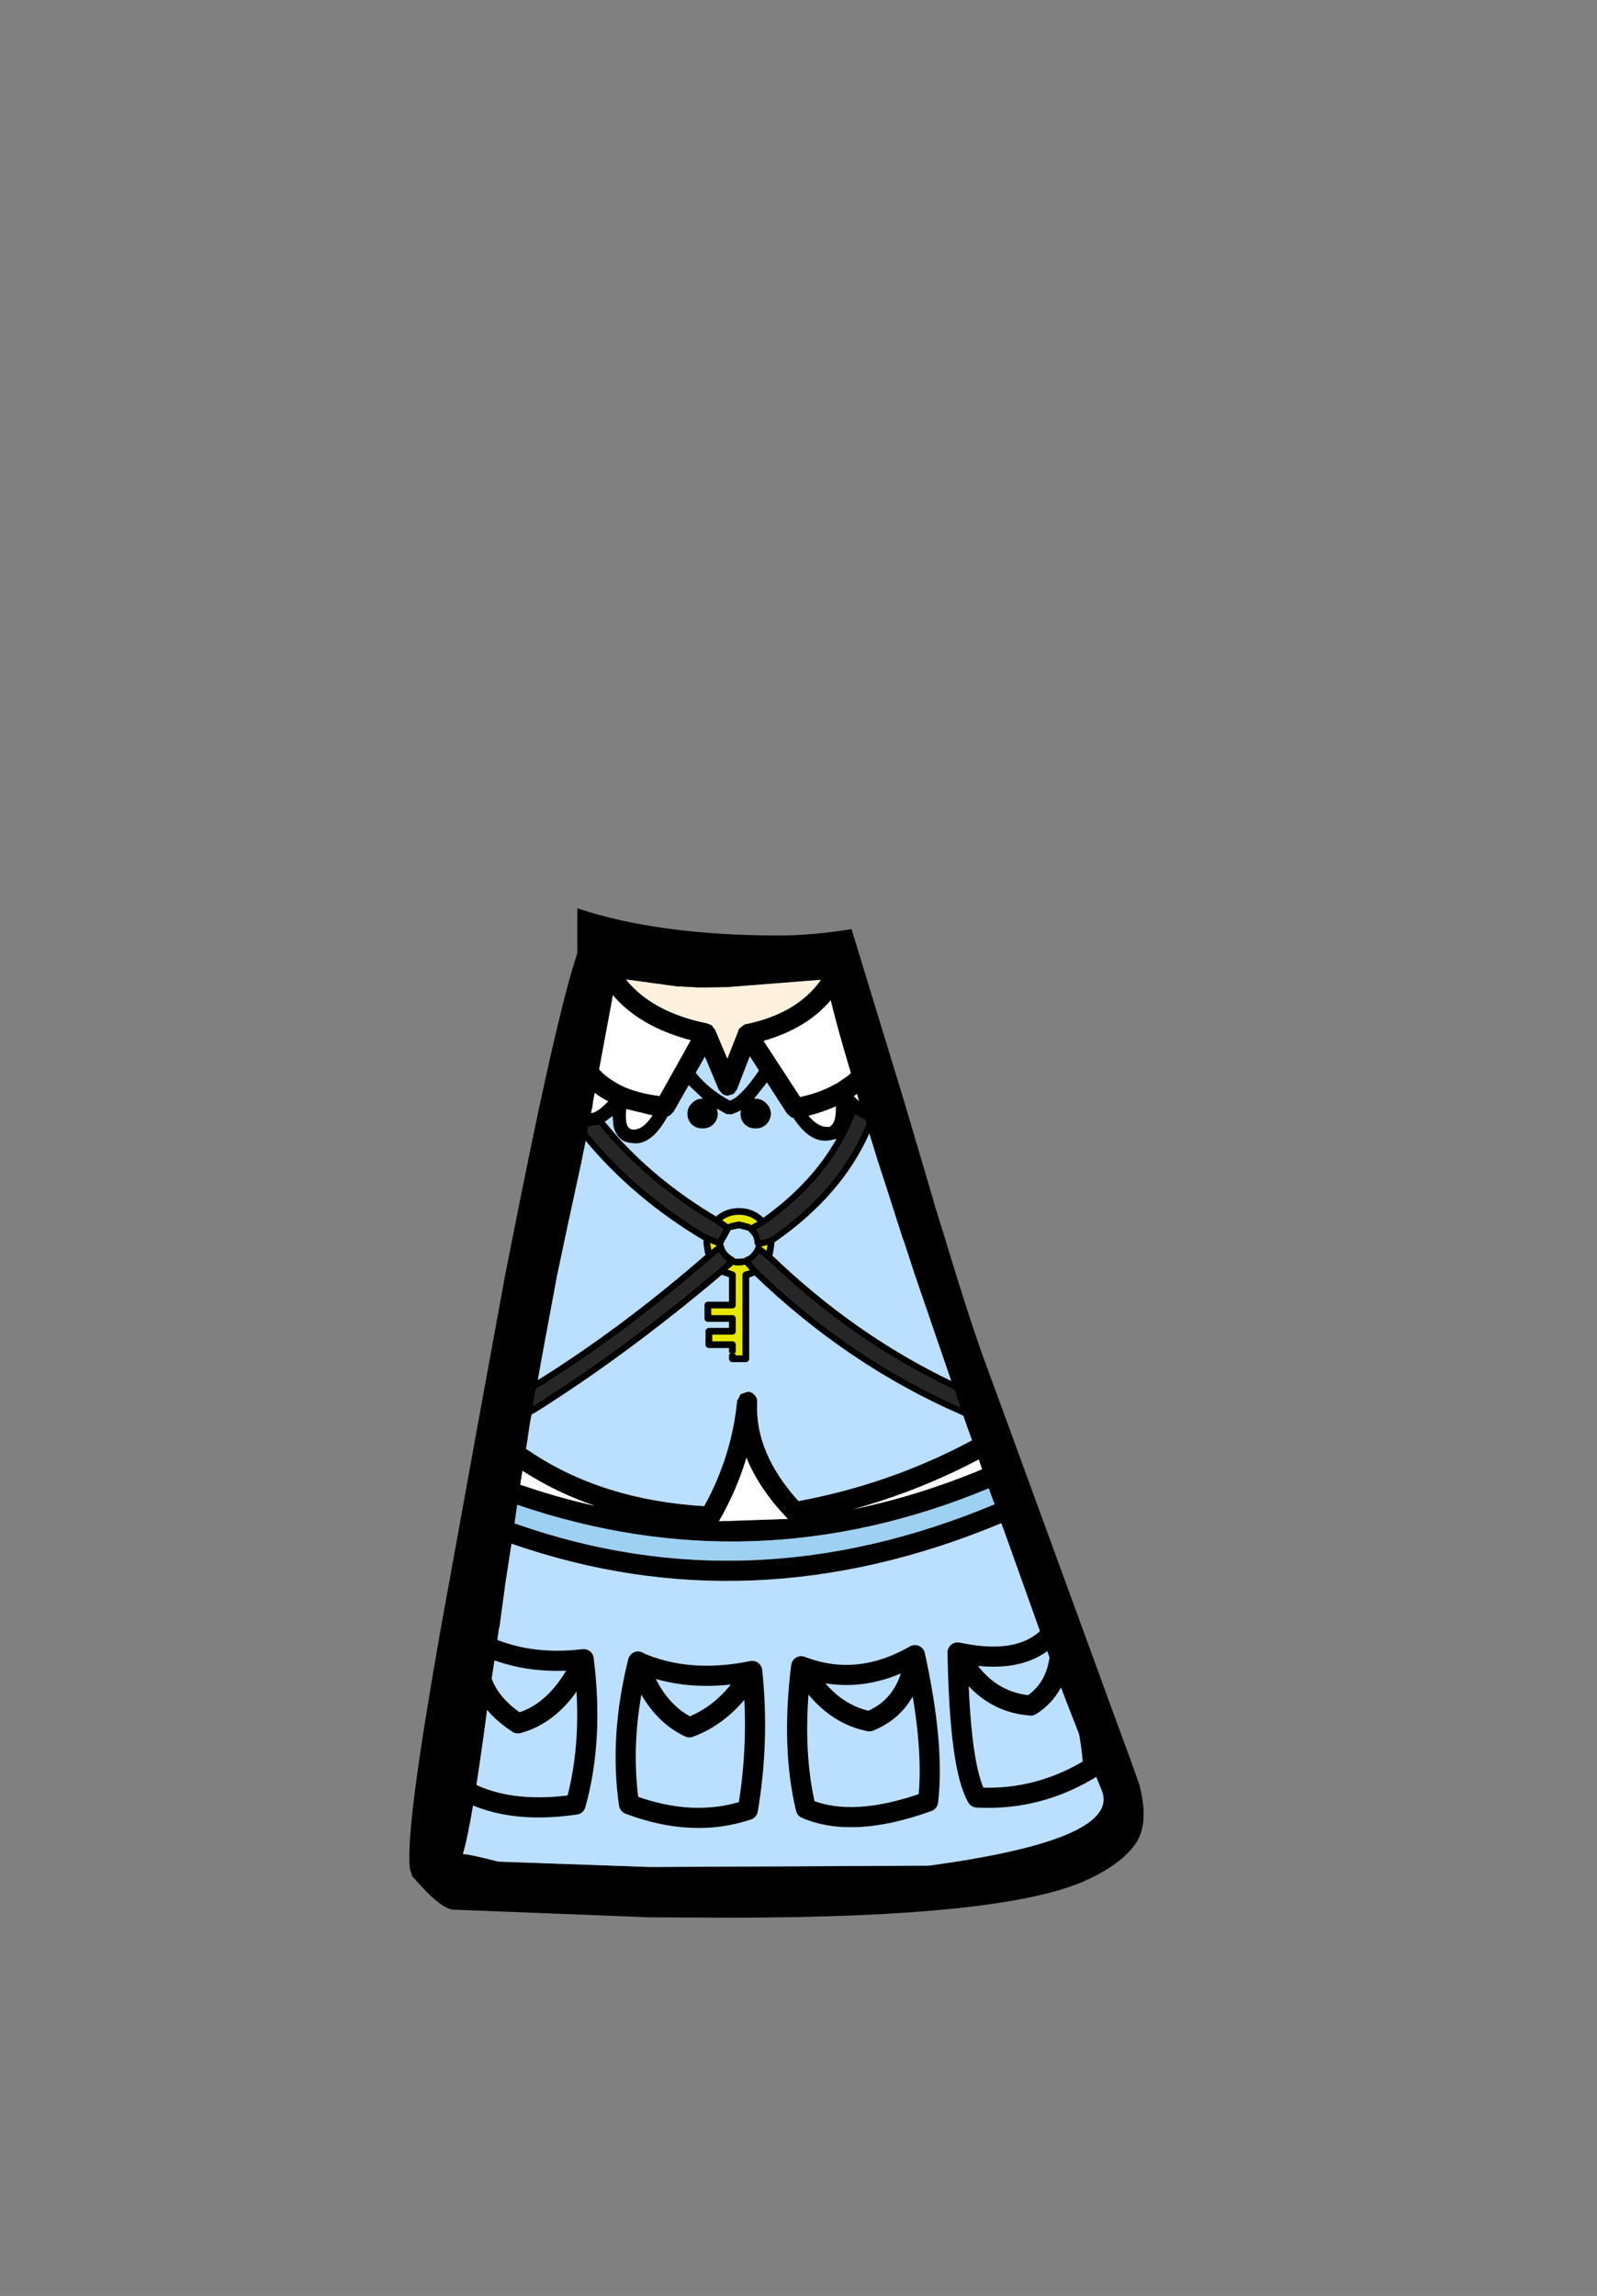 <?xml version="1.0" encoding="UTF-8" standalone="no"?>
<svg xmlns:xlink="http://www.w3.org/1999/xlink" height="342.0px" width="237.9px" xmlns="http://www.w3.org/2000/svg">
  <rect width="100%" height="100%" fill="#808080" stroke="none"/>
  <g transform="matrix(1, 0, 0, 1, 118.05, 273.9)">
    <use height="150.35" transform="matrix(1.0, 0.0, 0.0, 1.0, -57.05, -138.6)" width="109.35" xlink:href="#shape0"/>
  </g>
  <defs>
    <g id="shape0" transform="matrix(1, 0, 0, 1, 57.05, 138.6)">
      <path d="M4.1 -127.75 L4.05 -127.7 4.25 -127.95 -9.75 -126.85 -12.75 -126.8 -13.15 -126.8 -13.5 -126.8 -14.2 -126.8 -14.75 -126.85 -15.85 -126.9 -16.15 -126.9 -16.45 -126.95 -17.1 -126.95 -24.8 -128.0 Q-20.85 -123.1 -12.65 -121.45 L-12.6 -121.4 -12.15 -121.25 -12.05 -121.2 -11.45 -120.4 -11.45 -120.35 -9.7 -116.2 -8.15 -120.15 -8.0 -120.6 -7.95 -120.6 -7.95 -120.65 -7.85 -120.75 -7.3 -121.2 -7.0 -121.35 -6.9 -121.35 Q0.55 -122.9 4.1 -127.75 M9.75 -110.45 L9.6 -110.95 9.15 -110.6 9.9 -109.9 9.75 -110.45 M6.5 -112.5 L6.5 -112.45 8.25 -113.65 8.7 -114.05 Q6.55 -121.25 5.7 -124.9 2.15 -120.7 -4.3 -118.85 L1.15 -110.5 Q4.2 -111.15 6.5 -112.5 M5.35 -106.05 L5.35 -106.0 Q6.55 -106.4 6.45 -109.1 4.6 -108.25 2.4 -107.7 3.85 -105.95 5.35 -106.05 M9.95 -107.5 L10.0 -107.5 9.35 -107.85 Q5.7 -98.35 -4.15 -91.45 L-4.2 -91.4 -5.4 -90.7 -5.3 -90.6 -5.25 -90.55 -5.15 -90.45 -4.7 -89.2 -3.45 -89.55 -2.9 -89.85 Q6.8 -96.7 10.75 -105.95 L10.75 -105.9 11.0 -106.5 10.8 -107.15 9.95 -107.5 M-4.75 -92.2 L-4.7 -92.25 Q2.75 -97.5 6.55 -104.25 L5.7 -104.05 5.65 -104.05 Q2.7 -103.45 0.15 -107.35 L-0.15 -107.45 -0.8 -108.0 -3.8 -112.65 -5.7 -110.25 -5.5 -110.25 Q-4.55 -110.25 -3.9 -109.55 -3.25 -108.95 -3.2 -108.0 -3.25 -107.05 -3.9 -106.4 -4.55 -105.8 -5.5 -105.8 -6.45 -105.8 -7.1 -106.4 -7.75 -107.05 -7.75 -108.0 L-7.7 -108.5 -8.2 -108.25 -8.3 -108.2 -9.1 -107.9 -9.85 -107.95 -11.25 -108.75 -11.1 -108.0 Q-11.15 -107.05 -11.8 -106.4 -12.45 -105.8 -13.4 -105.8 -14.35 -105.8 -15.0 -106.4 -15.65 -107.05 -15.65 -108.0 -15.65 -108.95 -15.0 -109.55 -14.35 -110.25 -13.4 -110.25 L-13.35 -110.25 -15.45 -112.25 -17.7 -108.3 -18.3 -107.7 -18.6 -107.6 Q-21.1 -103.05 -24.05 -103.65 L-24.1 -103.65 Q-25.1 -103.75 -25.7 -104.35 -26.35 -104.95 -26.65 -106.05 L-26.8 -107.65 -27.95 -106.8 -25.8 -104.3 Q-19.65 -97.6 -11.2 -92.6 L-11.1 -92.55 -10.95 -92.45 -11.0 -92.5 -10.9 -92.45 -9.3 -91.35 -9.15 -91.2 -9.15 -91.15 -9.1 -90.9 -9.2 -90.65 -10.25 -88.75 -10.25 -88.7 -10.25 -88.65 -10.3 -88.5 -10.2 -88.3 Q-9.95 -87.25 -8.65 -86.55 L-8.45 -86.3 -8.4 -85.95 -8.45 -85.9 -8.6 -85.7 -8.6 -85.65 -10.1 -84.4 -10.35 -84.15 Q-24.65 -72.05 -38.45 -63.4 L-38.5 -63.4 -38.85 -63.2 -39.0 -62.5 -39.2 -61.3 -39.6 -58.55 -39.7 -58.1 -39.1 -57.7 Q-28.3 -50.45 -13.15 -49.55 -9.05 -57.0 -8.25 -65.2 L-8.25 -65.25 -7.7 -66.25 -6.6 -66.6 Q-6.0 -66.55 -5.6 -66.05 -5.2 -65.6 -5.25 -65.0 L-5.25 -64.95 Q-5.6 -57.5 0.9 -50.3 14.55 -52.85 26.55 -59.25 L26.75 -59.35 26.05 -61.3 25.45 -63.0 25.05 -63.2 Q8.2 -70.55 -5.8 -84.05 L-6.0 -84.3 -7.3 -85.75 -7.4 -85.95 -7.45 -86.05 -7.35 -86.35 -7.15 -86.55 -6.5 -86.85 Q-5.85 -87.35 -5.55 -88.1 L-5.45 -88.3 -5.5 -88.35 -5.65 -88.7 Q-5.65 -89.35 -6.0 -89.9 L-6.1 -90.0 -6.15 -90.05 -6.35 -90.3 -6.55 -90.5 -6.7 -90.75 -6.65 -91.05 -6.6 -91.1 -6.45 -91.25 -4.75 -92.2 M-3.4 -87.25 L-3.0 -86.9 Q9.2 -75.15 23.65 -68.2 L18.25 -83.95 16.6 -89.0 16.4 -89.5 14.0 -97.0 12.7 -101.0 11.45 -105.05 Q7.35 -95.85 -2.45 -89.0 L-2.55 -88.9 -2.9 -88.75 -3.0 -88.7 -3.2 -88.6 -4.65 -88.2 -3.4 -87.25 M19.25 -101.0 L21.05 -94.9 21.05 -94.8 22.7 -89.5 22.85 -89.0 24.4 -83.95 Q27.0 -75.6 28.6 -71.25 L32.25 -61.3 41.4 -36.25 45.7 -24.5 47.9 -18.45 49.95 -12.9 51.6 -8.3 Q52.6 -4.7 52.2 -2.15 51.95 -0.55 51.2 0.6 49.2 3.6 44.15 6.0 32.15 11.75 -9.15 11.75 L-21.25 11.7 -50.65 10.55 Q-52.15 10.3 -54.55 7.85 L-56.6 5.65 -56.95 4.6 -57.0 4.3 Q-57.55 -0.6 -54.05 -21.6 L-53.85 -22.85 -52.65 -29.8 -52.55 -30.4 -52.05 -33.15 -46.95 -61.3 -42.8 -83.95 -41.8 -89.0 -40.2 -97.0 Q-34.85 -123.55 -32.05 -131.9 L-32.05 -138.6 Q-19.9 -134.55 -2.0 -134.55 2.9 -134.55 8.8 -135.5 L16.65 -109.8 19.25 -101.0 M24.1 -66.85 L23.65 -67.1 Q8.8 -74.15 -3.65 -86.15 L-3.7 -86.2 -4.9 -87.15 -6.0 -86.0 -6.05 -85.95 -6.1 -85.9 -5.1 -84.75 -5.05 -84.7 Q8.6 -71.55 25.0 -64.3 L24.1 -66.85 M-41.15 -46.9 Q-6.25 -34.65 30.05 -49.8 L30.1 -49.85 29.55 -51.35 29.25 -52.2 Q-5.7 -37.7 -41.0 -49.75 L-41.35 -47.3 -41.4 -47.0 -41.2 -46.9 -41.15 -46.9 M28.15 -55.0 L28.25 -55.05 27.75 -56.5 Q18.85 -51.8 9.1 -49.1 18.6 -51.05 28.15 -55.0 L28.2 -55.0 28.15 -55.0 M-43.7 -31.45 L-43.85 -30.4 -44.35 -26.8 -45.25 -20.95 Q-47.7 -2.25 -49.1 2.3 -48.7 2.15 -43.8 3.4 L-21.25 4.2 20.3 4.0 Q49.1 0.1 46.05 -7.25 43.0 -14.6 38.65 -26.05 L38.25 -27.1 37.9 -28.1 37.75 -28.45 31.5 -45.95 31.1 -47.0 Q-6.1 -31.5 -41.85 -43.95 L-42.8 -37.8 -42.8 -37.75 -43.65 -31.45 -43.7 -31.5 -43.7 -31.45 M-27.0 -124.25 L-28.65 -115.4 -28.8 -114.6 -28.1 -113.9 Q-26.75 -112.75 -24.85 -111.9 -22.65 -111.0 -19.8 -110.65 L-15.15 -118.95 Q-22.75 -120.95 -26.75 -125.65 L-27.0 -124.25 M-30.55 -105.25 L-30.3 -104.9 Q-23.15 -96.25 -12.75 -90.0 L-12.8 -90.05 -11.1 -89.35 -10.3 -90.8 -11.55 -91.65 -11.65 -91.75 -11.8 -91.85 -11.7 -91.75 Q-21.9 -97.85 -28.85 -106.35 L-30.3 -106.1 -30.4 -106.1 -30.55 -105.25 M-12.75 -88.95 L-13.2 -89.1 -13.25 -89.15 Q-23.65 -95.35 -30.8 -103.95 L-31.3 -101.5 -31.45 -100.75 -31.45 -100.6 -31.5 -100.5 -33.6 -90.8 -35.05 -83.95 -36.45 -76.45 -36.55 -75.9 -36.75 -74.85 -37.85 -68.8 -37.9 -68.35 Q-25.25 -76.25 -12.7 -87.2 L-12.55 -87.35 -11.3 -88.35 -12.75 -88.95 M-23.8 -105.65 Q-22.3 -105.55 -20.85 -107.75 L-24.75 -108.7 Q-24.9 -107.4 -24.7 -106.55 -24.5 -105.75 -23.8 -105.65 M-29.85 -108.85 L-30.0 -108.1 Q-29.8 -108.1 -29.45 -108.25 -28.6 -108.65 -27.45 -109.85 -28.55 -110.4 -29.45 -111.1 L-29.7 -109.8 -29.8 -109.05 -29.75 -108.95 -29.85 -108.85 M-6.35 -116.55 L-8.25 -111.65 -8.75 -110.95 -9.6 -110.7 Q-10.1 -110.7 -10.45 -110.95 L-11.0 -111.6 -13.05 -116.5 -14.4 -114.1 Q-12.45 -111.65 -9.3 -109.95 L-9.2 -110.0 -9.1 -110.05 -8.55 -110.35 Q-6.9 -111.6 -5.0 -114.45 L-6.35 -116.55 M-8.9 -85.6 L-8.95 -85.55 -8.8 -85.6 -8.9 -85.6 M-11.0 -84.9 L-9.75 -86.0 Q-10.6 -86.6 -10.95 -87.35 L-12.05 -86.45 Q-24.85 -75.3 -37.75 -67.25 L-37.8 -67.25 -38.2 -67.0 -38.65 -64.5 Q-25.05 -73.0 -11.0 -84.9 M-10.95 -47.3 L-0.7 -47.65 Q-5.0 -52.15 -6.85 -56.75 -8.3 -51.9 -10.95 -47.3 M-40.2 -54.8 L-40.25 -54.65 -40.55 -52.75 -40.3 -52.65 -40.25 -52.65 Q-34.85 -50.8 -29.45 -49.6 -35.25 -51.6 -40.2 -54.8" fill="#000000" fill-rule="evenodd" stroke="none"/>
      <path d="M4.1 -127.75 Q0.55 -122.9 -6.9 -121.35 L-7.0 -121.35 -7.3 -121.2 -7.85 -120.75 -7.95 -120.65 -7.95 -120.6 -8.0 -120.6 -8.15 -120.15 -9.7 -116.2 -11.45 -120.35 -11.45 -120.4 -12.05 -121.2 -12.15 -121.25 -12.6 -121.4 -12.65 -121.45 Q-20.85 -123.1 -24.8 -128.0 L-17.1 -126.95 -16.45 -126.95 -16.15 -126.9 -15.85 -126.9 -14.75 -126.85 -14.2 -126.8 -13.5 -126.8 -13.15 -126.8 -12.75 -126.8 -9.75 -126.85 4.25 -127.95 4.05 -127.7 4.1 -127.75" fill="#fff1dd" fill-rule="evenodd" stroke="none"/>
      <path d="M6.5 -112.5 Q4.2 -111.15 1.15 -110.5 L-4.3 -118.85 Q2.15 -120.7 5.7 -124.9 6.55 -121.25 8.7 -114.05 L8.25 -113.65 6.5 -112.45 6.5 -112.5 M9.75 -110.45 L9.9 -109.9 9.15 -110.6 9.6 -110.95 9.75 -110.45 M5.35 -106.0 L5.35 -106.05 Q3.85 -105.95 2.4 -107.7 4.6 -108.25 6.45 -109.1 6.55 -106.4 5.35 -106.0 M28.15 -55.0 Q18.6 -51.05 9.1 -49.1 18.85 -51.8 27.75 -56.5 L28.25 -55.05 28.15 -55.0 M-27.0 -124.25 L-26.75 -125.65 Q-22.75 -120.95 -15.15 -118.95 L-19.8 -110.65 Q-22.65 -111.0 -24.85 -111.9 -26.75 -112.75 -28.1 -113.9 L-28.8 -114.6 -28.65 -115.4 -27.0 -124.25 M-23.8 -105.65 Q-24.5 -105.75 -24.7 -106.55 -24.9 -107.4 -24.75 -108.7 L-20.85 -107.75 Q-22.3 -105.55 -23.8 -105.65 M-29.85 -108.85 L-29.75 -108.95 -29.8 -109.05 -29.7 -109.8 -29.45 -111.1 Q-28.55 -110.4 -27.45 -109.85 -28.6 -108.65 -29.45 -108.25 -29.8 -108.1 -30.0 -108.1 L-29.85 -108.85 M-40.2 -54.8 Q-35.25 -51.6 -29.45 -49.6 -34.85 -50.8 -40.25 -52.65 L-40.3 -52.65 -40.55 -52.75 -40.25 -54.65 -40.2 -54.8 M-10.95 -47.3 Q-8.3 -51.9 -6.85 -56.75 -5.0 -52.15 -0.7 -47.65 L-10.95 -47.3" fill="#ffffff" fill-rule="evenodd" stroke="none"/>
      <path d="M9.95 -107.5 L10.8 -107.15 11.0 -106.5 10.75 -105.9 10.75 -105.95 Q6.8 -96.7 -2.9 -89.85 L-3.45 -89.55 -4.7 -89.2 -5.15 -90.45 -5.25 -90.55 -5.3 -90.6 -5.4 -90.7 -4.2 -91.4 -4.15 -91.45 Q5.7 -98.35 9.35 -107.85 L10.0 -107.5 9.95 -107.5 M24.1 -66.85 L25.0 -64.3 Q8.6 -71.55 -5.05 -84.7 L-5.1 -84.75 -6.1 -85.9 -6.05 -85.95 -6.0 -86.0 -4.9 -87.15 -3.7 -86.2 -3.65 -86.15 Q8.8 -74.15 23.65 -67.1 L24.1 -66.85 M-30.55 -105.25 L-30.4 -106.1 -30.3 -106.1 -28.85 -106.35 Q-21.9 -97.85 -11.7 -91.75 L-11.8 -91.85 -11.65 -91.75 -11.55 -91.65 -10.3 -90.8 -11.1 -89.35 -12.8 -90.05 -12.75 -90.0 Q-23.15 -96.25 -30.3 -104.9 L-30.55 -105.25 M-11.0 -84.9 Q-25.05 -73.0 -38.65 -64.5 L-38.2 -67.0 -37.8 -67.25 -37.75 -67.25 Q-24.85 -75.3 -12.05 -86.45 L-10.95 -87.35 Q-10.6 -86.6 -9.75 -86.0 L-11.0 -84.9" fill="#262626" fill-rule="evenodd" stroke="none"/>
      <path d="M-10.9 -92.45 L-11.0 -92.5 -10.95 -92.45 -11.1 -92.55 -11.2 -92.6 Q-19.65 -97.6 -25.8 -104.3 L-27.95 -106.8 -26.8 -107.65 -26.65 -106.05 Q-26.35 -104.95 -25.7 -104.35 -25.1 -103.75 -24.1 -103.65 L-24.05 -103.65 Q-21.1 -103.05 -18.6 -107.6 L-18.3 -107.7 -17.7 -108.3 -15.45 -112.25 -13.35 -110.25 -13.4 -110.25 Q-14.35 -110.25 -15.0 -109.55 -15.65 -108.95 -15.65 -108.0 -15.65 -107.05 -15.0 -106.4 -14.35 -105.8 -13.4 -105.8 -12.45 -105.8 -11.8 -106.4 -11.15 -107.05 -11.1 -108.0 L-11.25 -108.75 -9.85 -107.95 -9.1 -107.9 -8.3 -108.2 -8.2 -108.25 -7.7 -108.5 -7.75 -108.0 Q-7.75 -107.05 -7.1 -106.4 -6.45 -105.8 -5.5 -105.8 -4.55 -105.8 -3.9 -106.4 -3.25 -107.05 -3.2 -108.0 -3.25 -108.95 -3.9 -109.55 -4.55 -110.25 -5.5 -110.25 L-5.7 -110.25 -3.8 -112.65 -0.8 -108.0 -0.15 -107.45 0.15 -107.35 Q2.7 -103.45 5.65 -104.05 L5.7 -104.05 6.55 -104.25 Q2.75 -97.5 -4.7 -92.25 L-4.75 -92.2 Q-6.1 -93.45 -7.95 -93.45 -9.65 -93.45 -10.9 -92.45 M-6.6 -91.1 L-6.65 -91.05 -6.7 -90.75 -6.55 -90.5 -6.35 -90.3 -6.15 -90.05 -6.1 -90.0 -6.0 -89.9 Q-5.65 -89.35 -5.65 -88.7 L-5.5 -88.35 -5.45 -88.3 -5.55 -88.1 Q-5.85 -87.35 -6.5 -86.85 L-7.15 -86.55 -7.35 -86.35 -7.45 -86.05 -7.4 -85.95 -7.9 -85.9 -7.95 -85.9 -8.45 -85.9 -8.4 -85.95 -8.45 -86.3 -8.65 -86.55 Q-9.95 -87.25 -10.2 -88.3 L-10.3 -88.5 -10.25 -88.65 -10.25 -88.7 -10.25 -88.75 -9.2 -90.65 -9.1 -90.9 -9.15 -91.15 -9.15 -91.2 -7.95 -91.45 -6.6 -91.1 M-6.0 -84.3 L-5.8 -84.05 Q8.2 -70.55 25.05 -63.2 L25.45 -63.0 26.05 -61.3 26.75 -59.35 26.55 -59.25 Q14.55 -52.85 0.9 -50.3 -5.6 -57.5 -5.25 -64.95 L-5.25 -65.0 Q-5.2 -65.6 -5.6 -66.05 -6.0 -66.55 -6.6 -66.6 L-7.7 -66.25 -8.25 -65.25 -8.25 -65.2 Q-9.05 -57.0 -13.15 -49.55 -28.3 -50.45 -39.1 -57.7 L-39.7 -58.1 -39.6 -58.55 -39.2 -61.3 -39.0 -62.5 -38.85 -63.2 -38.5 -63.4 -38.45 -63.4 Q-24.65 -72.05 -10.35 -84.15 L-10.1 -84.4 -8.95 -84.0 -8.95 -79.5 -12.6 -79.5 -12.6 -77.5 -8.95 -77.5 -8.95 -75.6 -12.45 -75.6 -12.45 -73.6 -8.95 -73.6 -8.95 -72.9 -8.95 -71.95 -8.95 -71.5 -6.95 -71.5 -6.95 -84.0 Q-6.45 -84.1 -6.0 -84.3 M-3.2 -88.6 L-3.0 -88.7 -2.9 -88.75 -2.55 -88.9 -2.45 -89.0 Q7.35 -95.85 11.45 -105.05 L12.7 -101.0 14.0 -97.0 16.4 -89.5 16.6 -89.0 18.25 -83.95 23.65 -68.2 Q9.2 -75.15 -3.0 -86.9 L-3.4 -87.25 -3.2 -88.6 M-41.4 -47.0 L-41.15 -46.9 -41.2 -46.9 -41.4 -47.0 M-43.65 -31.45 L-42.8 -37.75 -42.8 -37.8 -41.85 -43.95 Q-6.1 -31.5 31.1 -47.0 L31.5 -45.95 37.75 -28.45 37.9 -28.1 38.25 -27.1 38.65 -26.05 Q43.0 -14.6 46.05 -7.25 49.1 0.1 20.3 4.0 L-21.25 4.2 -43.8 3.4 Q-48.7 2.15 -49.1 2.3 -47.7 -2.25 -45.25 -20.95 L-44.35 -26.8 -43.85 -30.4 -43.7 -31.45 -43.65 -31.45 M-12.55 -87.35 L-12.7 -87.2 Q-25.25 -76.25 -37.9 -68.35 L-37.85 -68.8 -36.75 -74.85 -36.55 -75.9 -36.45 -76.45 -35.05 -83.95 -33.6 -90.8 -31.5 -100.5 -31.45 -100.6 -31.45 -100.75 -31.3 -101.5 -30.8 -103.95 Q-23.65 -95.35 -13.25 -89.15 L-13.2 -89.1 -12.75 -88.95 -12.75 -88.7 -12.55 -87.35 M-6.35 -116.55 L-5.0 -114.45 Q-6.9 -111.6 -8.55 -110.35 L-9.1 -110.05 -9.2 -110.0 -9.3 -109.95 Q-12.45 -111.65 -14.4 -114.1 L-13.05 -116.5 -11.0 -111.6 -10.45 -110.95 Q-10.1 -110.7 -9.6 -110.7 L-8.75 -110.95 -8.25 -111.65 -6.35 -116.55" fill="#bbdfff" fill-rule="evenodd" stroke="none"/>
      <path d="M-41.4 -47.0 L-41.35 -47.3 -41.0 -49.75 Q-5.7 -37.7 29.25 -52.2 L29.55 -51.35 30.1 -49.85 30.05 -49.8 Q-6.25 -34.65 -41.15 -46.9 L-41.4 -47.0" fill="#9ed0f1" fill-rule="evenodd" stroke="none"/>
      <path d="M-4.75 -92.2 L-6.45 -91.25 -6.6 -91.1 -7.95 -91.45 -9.15 -91.2 -9.3 -91.35 -10.9 -92.45 Q-9.65 -93.45 -7.95 -93.45 -6.1 -93.45 -4.75 -92.2 M-7.4 -85.95 L-7.3 -85.75 -6.0 -84.3 Q-6.45 -84.1 -6.95 -84.0 L-6.95 -71.5 -8.95 -71.5 -8.95 -71.95 -8.95 -72.9 -8.95 -73.6 -12.45 -73.6 -12.45 -75.6 -8.95 -75.6 -8.95 -77.5 -12.6 -77.5 -12.6 -79.5 -8.95 -79.5 -8.95 -84.0 -10.1 -84.4 -8.6 -85.65 -8.6 -85.7 -8.45 -85.9 -7.95 -85.9 -7.9 -85.9 -7.4 -85.95 M-3.2 -88.6 L-3.4 -87.25 -4.65 -88.2 -3.2 -88.6 M-12.55 -87.35 L-12.75 -88.7 -12.75 -88.95 -11.3 -88.35 -12.55 -87.35 M-8.9 -85.6 L-8.8 -85.6 -8.95 -85.55 -8.9 -85.6" fill="#e6e600" fill-rule="evenodd" stroke="none"/>
      <path d="M-12.55 -87.35 L-12.75 -88.7 -12.75 -88.95 M-6.6 -91.1 L-7.95 -91.45 -9.15 -91.2 M-8.45 -85.9 L-7.95 -85.9 -7.9 -85.9 -7.4 -85.95" fill="none" stroke="#000000" stroke-linecap="round" stroke-linejoin="round" stroke-width="1.0"/>
      <path d="M-10.9 -92.45 Q-9.65 -93.45 -7.95 -93.45 -6.1 -93.45 -4.75 -92.2 M-3.2 -88.6 L-3.4 -87.25 M-6.0 -84.3 Q-6.45 -84.1 -6.95 -84.0 L-6.95 -71.5 -8.95 -71.5 -8.95 -71.95" fill="none" stroke="#000000" stroke-linecap="round" stroke-linejoin="round" stroke-width="1.0"/>
      <path d="M-8.95 -72.9 L-8.95 -73.6 -12.45 -73.6 -12.45 -75.6 -8.95 -75.6 -8.95 -77.5 -12.6 -77.5 -12.6 -79.5 -8.95 -79.5 -8.95 -84.0 -10.1 -84.4" fill="none" stroke="#000000" stroke-linecap="square" stroke-linejoin="round" stroke-width="1.0"/>
      <path d="M24.6 -27.75 Q35.15 -25.5 39.3 -31.45 L39.9 -29.95 Q44.3 -19.3 44.8 -10.7 36.75 -5.65 27.5 -6.15 24.9 -10.6 24.6 -27.75 28.4 -20.4 35.5 -19.85 40.25 -22.85 39.9 -29.95 M1.3 -25.7 Q9.7 -22.45 18.25 -27.35 21.2 -13.9 20.2 -5.55 9.0 -1.5 2.0 -4.5 -0.2 -13.6 1.3 -25.7 M18.25 -27.35 Q17.4 -19.9 11.45 -17.5 5.25 -18.75 1.3 -25.7 M-49.6 -7.65 Q-42.85 -3.55 -32.3 -5.1 -29.6 -14.75 -31.1 -26.75 -34.85 -18.8 -40.9 -17.2 -47.6 -21.55 -46.8 -28.6 L-49.6 -7.65 M-46.8 -28.6 L-46.75 -29.25 Q-39.95 -25.7 -31.1 -26.75 M-23.0 -26.35 Q-20.65 -19.1 -15.35 -16.6 -9.6 -18.75 -6.0 -25.0 -15.5 -23.05 -23.0 -26.35 L-23.0 -26.4 Q-25.8 -15.2 -24.35 -5.15 -14.85 -1.55 -6.65 -4.3 -4.9 -14.65 -6.0 -25.0" fill="none" stroke="#000000" stroke-linecap="round" stroke-linejoin="round" stroke-width="3.0"/>
    </g>
  </defs>
</svg>

